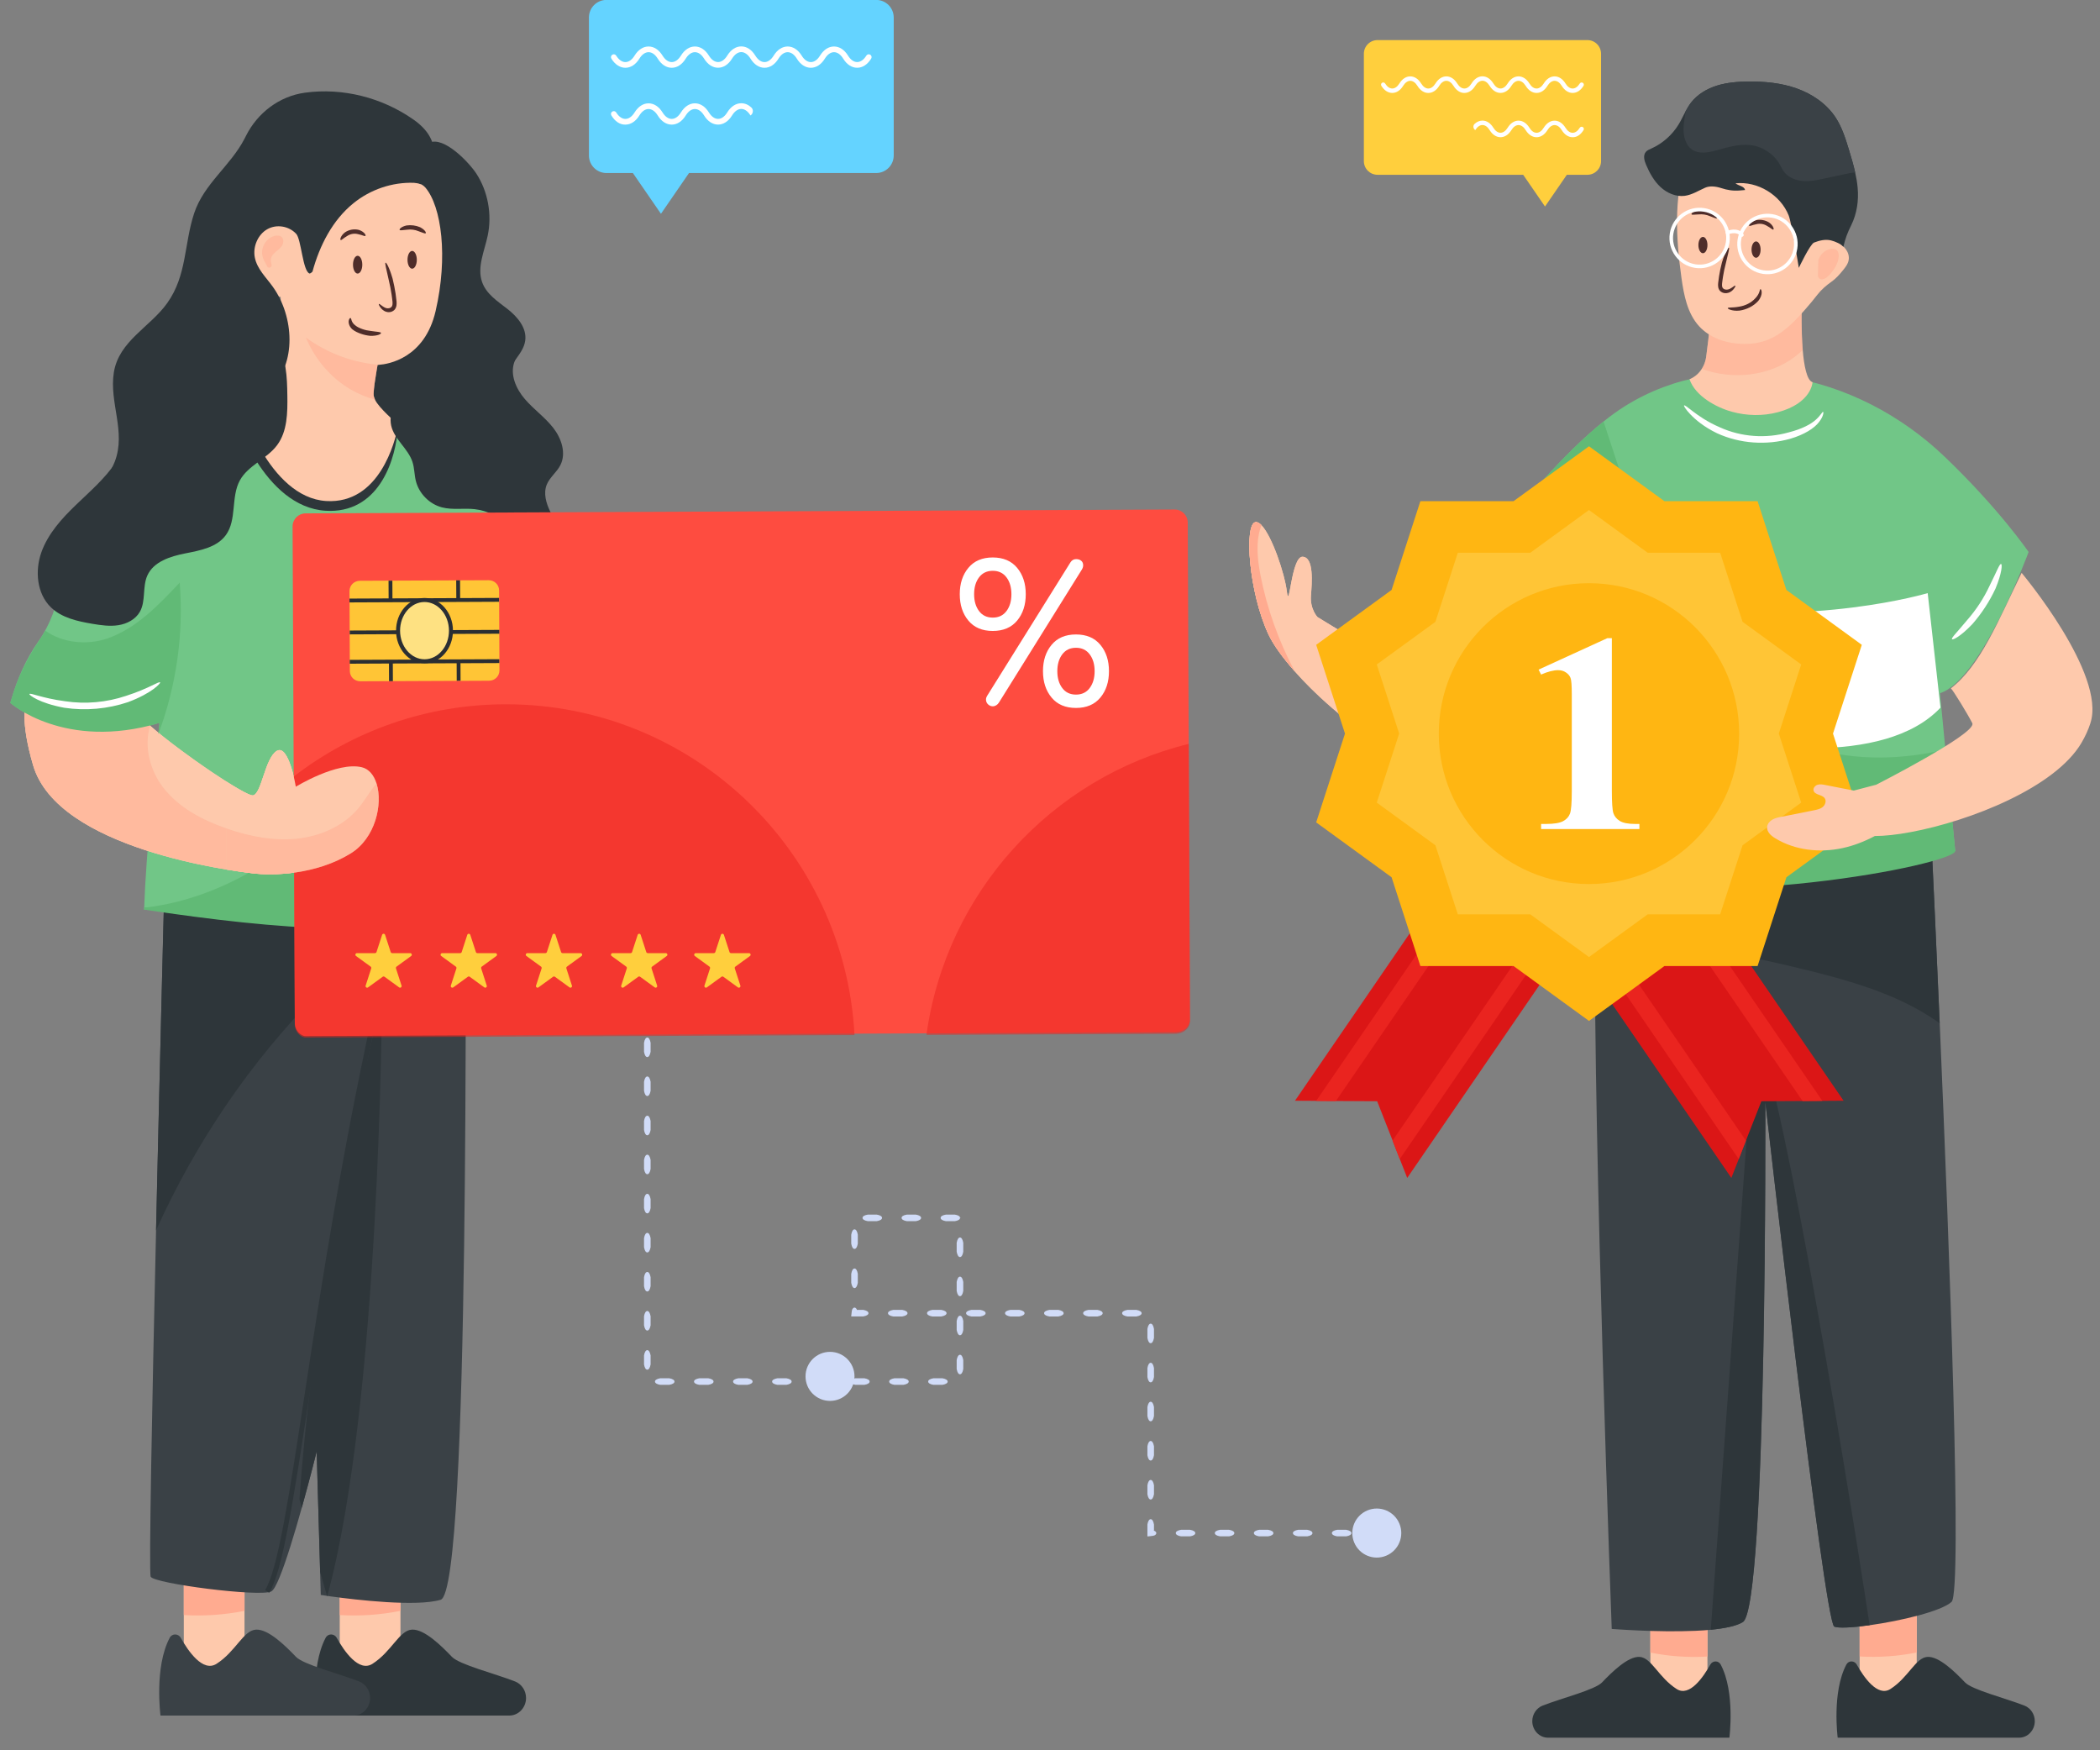 <svg width="96" height="80" viewBox="0 0 96 80" fill="none" xmlns="http://www.w3.org/2000/svg">
<rect x="0" y="0" width="96" height="80" fill="#808080" stroke="none"/>
<g clip-path="url(#clip0_2023_40851)">
<path d="M29.59 46.526C29.526 46.526 29.468 46.446 29.441 46.285V45.874C29.468 45.713 29.526 45.633 29.591 45.633C29.657 45.633 29.713 45.713 29.742 45.874V46.285C29.713 46.446 29.657 46.526 29.59 46.526Z" fill="#D1DCF8"/>
<path d="M29.59 48.315C29.526 48.315 29.468 48.235 29.441 48.074V47.663C29.468 47.502 29.526 47.422 29.591 47.422C29.657 47.422 29.713 47.502 29.742 47.663V48.074C29.713 48.235 29.657 48.315 29.59 48.315Z" fill="#D1DCF8"/>
<path d="M29.59 50.096C29.526 50.096 29.468 50.016 29.441 49.855V49.444C29.468 49.283 29.526 49.203 29.591 49.203C29.657 49.203 29.713 49.283 29.742 49.444V49.855C29.713 50.016 29.657 50.096 29.59 50.096Z" fill="#D1DCF8"/>
<path d="M29.59 51.889C29.526 51.889 29.468 51.809 29.441 51.648V51.237C29.468 51.076 29.526 50.996 29.591 50.996C29.657 50.996 29.713 51.076 29.742 51.237V51.648C29.713 51.809 29.657 51.889 29.59 51.889Z" fill="#D1DCF8"/>
<path d="M29.59 53.67C29.526 53.67 29.468 53.59 29.441 53.429V53.019C29.468 52.857 29.526 52.777 29.591 52.777C29.657 52.777 29.713 52.857 29.742 53.019V53.429C29.713 53.591 29.657 53.67 29.59 53.67Z" fill="#D1DCF8"/>
<path d="M29.59 55.459C29.526 55.459 29.468 55.38 29.441 55.218V54.808C29.468 54.646 29.526 54.566 29.591 54.566C29.657 54.566 29.713 54.646 29.742 54.808V55.218C29.713 55.38 29.657 55.459 29.59 55.459Z" fill="#D1DCF8"/>
<path d="M29.59 57.245C29.526 57.245 29.468 57.165 29.441 57.003V56.593C29.468 56.431 29.526 56.352 29.591 56.352C29.657 56.352 29.713 56.431 29.742 56.593V57.003C29.713 57.165 29.657 57.245 29.59 57.245Z" fill="#D1DCF8"/>
<path d="M29.59 59.03C29.526 59.03 29.468 58.95 29.441 58.788V58.378C29.468 58.217 29.526 58.137 29.591 58.137C29.657 58.137 29.713 58.217 29.742 58.378V58.788C29.713 58.95 29.657 59.03 29.59 59.03Z" fill="#D1DCF8"/>
<path d="M29.59 60.815C29.526 60.815 29.468 60.735 29.441 60.574V60.163C29.468 60.002 29.526 59.922 29.591 59.922C29.657 59.922 29.713 60.002 29.742 60.163V60.574C29.713 60.735 29.657 60.815 29.59 60.815Z" fill="#D1DCF8"/>
<path d="M29.59 62.604C29.526 62.604 29.468 62.524 29.441 62.363V61.952C29.468 61.791 29.526 61.711 29.591 61.711C29.657 61.711 29.713 61.791 29.742 61.952V62.363C29.713 62.524 29.657 62.604 29.59 62.604Z" fill="#D1DCF8"/>
<path d="M30.834 63.148C30.834 63.212 30.754 63.27 30.592 63.297H30.183C30.021 63.27 29.941 63.212 29.941 63.146C29.941 63.081 30.021 63.025 30.183 62.996H30.592C30.754 63.024 30.834 63.081 30.834 63.148V63.148Z" fill="#D1DCF8"/>
<path d="M32.619 63.148C32.619 63.212 32.539 63.27 32.378 63.297H31.968C31.806 63.27 31.727 63.212 31.727 63.146C31.727 63.081 31.806 63.025 31.968 62.996H32.378C32.539 63.024 32.619 63.081 32.619 63.148V63.148Z" fill="#D1DCF8"/>
<path d="M34.404 63.148C34.404 63.212 34.324 63.27 34.163 63.297H33.753C33.592 63.27 33.512 63.212 33.512 63.146C33.512 63.081 33.591 63.025 33.753 62.996H34.163C34.324 63.024 34.404 63.081 34.404 63.148V63.148Z" fill="#D1DCF8"/>
<path d="M36.189 63.148C36.189 63.212 36.109 63.27 35.948 63.297H35.538C35.377 63.27 35.297 63.212 35.297 63.146C35.297 63.081 35.377 63.025 35.538 62.996H35.948C36.109 63.024 36.189 63.081 36.189 63.148V63.148Z" fill="#D1DCF8"/>
<path d="M37.97 63.148C37.97 63.212 37.891 63.27 37.729 63.297H37.319C37.158 63.27 37.078 63.212 37.078 63.146C37.078 63.081 37.158 63.025 37.319 62.996H37.729C37.891 63.024 37.97 63.081 37.97 63.148V63.148Z" fill="#D1DCF8"/>
<path d="M39.755 63.148C39.755 63.212 39.676 63.27 39.514 63.297H39.104C38.943 63.27 38.863 63.212 38.863 63.146C38.863 63.081 38.943 63.025 39.104 62.996H39.514C39.676 63.024 39.755 63.081 39.755 63.148V63.148Z" fill="#D1DCF8"/>
<path d="M41.541 63.148C41.541 63.212 41.461 63.27 41.299 63.297H40.889C40.728 63.27 40.648 63.212 40.648 63.146C40.648 63.081 40.728 63.025 40.889 62.996H41.299C41.461 63.024 41.541 63.081 41.541 63.148V63.148Z" fill="#D1DCF8"/>
<path d="M43.322 63.148C43.322 63.212 43.242 63.27 43.081 63.297H42.671C42.51 63.27 42.43 63.212 42.43 63.146C42.43 63.081 42.509 63.025 42.671 62.996H43.081C43.242 63.024 43.322 63.081 43.322 63.148V63.148Z" fill="#D1DCF8"/>
<path d="M43.886 61.922C43.95 61.922 44.008 62.002 44.035 62.163V62.574C44.008 62.735 43.95 62.815 43.885 62.815C43.819 62.815 43.763 62.735 43.734 62.574V62.163C43.763 62.002 43.819 61.922 43.886 61.922H43.886Z" fill="#D1DCF8"/>
<path d="M43.886 60.137C43.95 60.137 44.008 60.217 44.035 60.378V60.789C44.008 60.95 43.95 61.03 43.885 61.03C43.819 61.03 43.763 60.95 43.734 60.789V60.378C43.763 60.217 43.819 60.137 43.886 60.137H43.886Z" fill="#D1DCF8"/>
<path d="M43.886 58.352C43.95 58.352 44.008 58.432 44.035 58.593V59.004C44.008 59.165 43.95 59.245 43.885 59.245C43.819 59.245 43.763 59.165 43.734 59.004V58.593C43.763 58.431 43.819 58.352 43.886 58.352H43.886Z" fill="#D1DCF8"/>
<path d="M43.886 56.562C43.95 56.562 44.008 56.642 44.035 56.804V57.214C44.008 57.376 43.95 57.456 43.885 57.456C43.819 57.456 43.763 57.376 43.734 57.214V56.804C43.763 56.642 43.819 56.562 43.886 56.562H43.886Z" fill="#D1DCF8"/>
<path d="M43 55.664C43 55.6 43.08 55.542 43.241 55.516H43.651C43.791 55.539 43.869 55.585 43.887 55.64L43.913 55.666C43.905 55.669 43.896 55.671 43.887 55.671C43.879 55.671 43.87 55.669 43.861 55.666L43.887 55.692C43.869 55.746 43.791 55.792 43.651 55.816H43.241C43.08 55.788 43 55.732 43 55.664V55.664Z" fill="#D1DCF8"/>
<path d="M41.215 55.664C41.215 55.6 41.294 55.542 41.456 55.516H41.866C42.027 55.542 42.107 55.6 42.107 55.666C42.107 55.732 42.027 55.788 41.866 55.816H41.456C41.294 55.788 41.215 55.732 41.215 55.664V55.664Z" fill="#D1DCF8"/>
<path d="M39.43 55.664C39.43 55.6 39.509 55.542 39.671 55.516H40.081C40.242 55.542 40.322 55.6 40.322 55.666C40.322 55.732 40.242 55.788 40.081 55.816H39.671C39.509 55.788 39.43 55.732 39.43 55.664V55.664Z" fill="#D1DCF8"/>
<path d="M39.062 57.084C38.998 57.084 38.94 57.005 38.914 56.843V56.433C38.941 56.271 38.998 56.191 39.064 56.191C39.13 56.191 39.186 56.271 39.214 56.433V56.843C39.186 57.005 39.13 57.084 39.063 57.084H39.062Z" fill="#D1DCF8"/>
<path d="M39.062 58.874C38.998 58.874 38.94 58.794 38.914 58.632V58.222C38.941 58.06 38.998 57.98 39.064 57.98C39.13 57.98 39.186 58.06 39.214 58.222V58.632C39.186 58.794 39.13 58.874 39.063 58.874H39.062Z" fill="#D1DCF8"/>
<path d="M39.702 60.022C39.702 60.086 39.622 60.144 39.461 60.17H38.914V60.144C38.927 59.971 38.948 59.845 38.974 59.826C39 59.786 39.031 59.766 39.064 59.766C39.097 59.766 39.127 59.786 39.153 59.826C39.179 59.886 39.2 59.882 39.214 59.87H39.461C39.622 59.898 39.702 59.954 39.702 60.022V60.022Z" fill="#D1DCF8"/>
<path d="M41.486 60.023C41.486 60.087 41.406 60.145 41.245 60.172H40.835C40.674 60.145 40.594 60.087 40.594 60.021C40.594 59.956 40.673 59.9 40.835 59.871H41.245C41.406 59.899 41.486 59.956 41.486 60.023V60.023Z" fill="#D1DCF8"/>
<path d="M43.271 60.023C43.271 60.087 43.191 60.145 43.03 60.172H42.62C42.459 60.145 42.379 60.087 42.379 60.021C42.379 59.956 42.459 59.9 42.62 59.871H43.03C43.191 59.899 43.271 59.956 43.271 60.023V60.023Z" fill="#D1DCF8"/>
<path d="M45.056 60.023C45.056 60.087 44.976 60.145 44.815 60.172H44.405C44.244 60.145 44.164 60.087 44.164 60.021C44.164 59.956 44.244 59.9 44.405 59.871H44.815C44.976 59.899 45.056 59.956 45.056 60.023V60.023Z" fill="#D1DCF8"/>
<path d="M46.837 60.023C46.837 60.087 46.758 60.145 46.596 60.172H46.186C46.025 60.145 45.945 60.087 45.945 60.021C45.945 59.956 46.025 59.9 46.186 59.871H46.596C46.758 59.899 46.837 59.956 46.837 60.023V60.023Z" fill="#D1DCF8"/>
<path d="M48.623 60.023C48.623 60.087 48.543 60.145 48.382 60.172H47.971C47.81 60.145 47.73 60.087 47.73 60.021C47.73 59.956 47.81 59.9 47.971 59.871H48.382C48.543 59.899 48.623 59.956 48.623 60.023V60.023Z" fill="#D1DCF8"/>
<path d="M50.408 60.023C50.408 60.087 50.328 60.145 50.167 60.172H49.757C49.596 60.145 49.516 60.087 49.516 60.021C49.516 59.956 49.595 59.9 49.757 59.871H50.167C50.328 59.899 50.408 59.956 50.408 60.023V60.023Z" fill="#D1DCF8"/>
<path d="M52.189 60.023C52.189 60.087 52.109 60.145 51.948 60.172H51.538C51.377 60.145 51.297 60.087 51.297 60.021C51.297 59.956 51.377 59.9 51.538 59.871H51.948C52.109 59.899 52.189 59.956 52.189 60.023V60.023Z" fill="#D1DCF8"/>
<path d="M52.601 61.393C52.538 61.393 52.48 61.313 52.453 61.152V60.741C52.48 60.58 52.538 60.5 52.603 60.5C52.669 60.5 52.725 60.58 52.753 60.741V61.152C52.725 61.313 52.669 61.393 52.602 61.393H52.601Z" fill="#D1DCF8"/>
<path d="M52.601 63.182C52.538 63.182 52.48 63.102 52.453 62.941V62.53C52.48 62.369 52.538 62.289 52.603 62.289C52.669 62.289 52.725 62.369 52.753 62.53V62.941C52.725 63.102 52.669 63.182 52.602 63.182H52.601Z" fill="#D1DCF8"/>
<path d="M52.601 64.963C52.538 64.963 52.48 64.883 52.453 64.722V64.311C52.48 64.15 52.538 64.07 52.603 64.07C52.669 64.07 52.725 64.15 52.753 64.311V64.722C52.725 64.884 52.669 64.963 52.602 64.963H52.601Z" fill="#D1DCF8"/>
<path d="M52.601 66.756C52.538 66.756 52.48 66.676 52.453 66.515V66.105C52.48 65.943 52.538 65.863 52.603 65.863C52.669 65.863 52.725 65.943 52.753 66.105V66.515C52.725 66.677 52.669 66.756 52.602 66.756H52.601Z" fill="#D1DCF8"/>
<path d="M52.601 68.538C52.538 68.538 52.48 68.458 52.453 68.296V67.886C52.48 67.724 52.538 67.644 52.603 67.644C52.669 67.644 52.725 67.724 52.753 67.886V68.296C52.725 68.458 52.669 68.538 52.602 68.538H52.601Z" fill="#D1DCF8"/>
<path d="M52.859 70.075C52.859 70.107 52.84 70.138 52.8 70.164C52.78 70.19 52.658 70.211 52.484 70.224H52.453V69.679C52.48 69.517 52.538 69.438 52.603 69.438C52.669 69.438 52.725 69.517 52.753 69.679V69.924C52.74 69.938 52.74 69.959 52.8 69.985C52.84 70.011 52.86 70.042 52.86 70.076L52.859 70.075Z" fill="#D1DCF8"/>
<path d="M54.642 70.074C54.642 70.138 54.562 70.196 54.401 70.222H53.991C53.83 70.196 53.75 70.138 53.75 70.072C53.75 70.006 53.83 69.95 53.991 69.922H54.401C54.562 69.95 54.642 70.006 54.642 70.074V70.074Z" fill="#D1DCF8"/>
<path d="M56.427 70.074C56.427 70.138 56.347 70.196 56.186 70.222H55.776C55.615 70.196 55.535 70.138 55.535 70.072C55.535 70.006 55.615 69.95 55.776 69.922H56.186C56.347 69.95 56.427 70.006 56.427 70.074V70.074Z" fill="#D1DCF8"/>
<path d="M58.212 70.074C58.212 70.138 58.133 70.196 57.971 70.222H57.561C57.4 70.196 57.32 70.138 57.32 70.072C57.32 70.006 57.4 69.95 57.561 69.922H57.971C58.133 69.95 58.212 70.006 58.212 70.074V70.074Z" fill="#D1DCF8"/>
<path d="M59.998 70.074C59.998 70.138 59.918 70.196 59.757 70.222H59.346C59.185 70.196 59.105 70.138 59.105 70.072C59.105 70.006 59.185 69.95 59.346 69.922H59.757C59.918 69.95 59.998 70.006 59.998 70.074V70.074Z" fill="#D1DCF8"/>
<path d="M61.779 70.074C61.779 70.138 61.699 70.196 61.538 70.222H61.128C60.967 70.196 60.887 70.138 60.887 70.072C60.887 70.006 60.966 69.95 61.128 69.922H61.538C61.699 69.95 61.779 70.006 61.779 70.074V70.074Z" fill="#D1DCF8"/>
<path d="M62.94 70.074C62.94 70.138 62.916 70.196 62.867 70.222H62.744C62.696 70.196 62.672 70.138 62.672 70.072C62.672 70.006 62.696 69.95 62.744 69.922H62.867C62.916 69.95 62.94 70.006 62.94 70.074V70.074Z" fill="#D1DCF8"/>
<path d="M18.307 72.219H15.531V76.746H18.307V72.219Z" fill="#FEC9AC"/>
<path d="M15.531 72.219V73.82C16.459 73.875 17.393 73.81 18.307 73.626V72.219H15.531Z" fill="#FFAB90"/>
<path d="M14.466 78.413H23.28C23.49 78.413 23.682 78.325 23.821 78.178C23.961 78.032 24.048 77.831 24.048 77.611C24.048 77.275 23.849 76.975 23.55 76.856C22.622 76.492 21 76.087 20.657 75.727C20.198 75.248 19.396 74.445 18.823 74.486C18.249 74.527 17.906 75.487 17.027 76.048C16.403 76.446 15.729 75.463 15.393 74.86C15.279 74.656 14.993 74.653 14.886 74.86C14.173 76.209 14.466 78.413 14.466 78.413H14.466Z" fill="#2E363A"/>
<path d="M11.178 72.219H8.402V76.746H11.178V72.219Z" fill="#FEC9AC"/>
<path d="M8.402 72.219V73.82C9.33 73.875 10.264 73.81 11.178 73.626V72.219H8.402Z" fill="#FFAB90"/>
<path d="M7.337 78.413H16.151C16.361 78.413 16.553 78.325 16.692 78.178C16.832 78.032 16.919 77.831 16.919 77.611C16.919 77.275 16.72 76.975 16.421 76.856C15.493 76.492 13.871 76.087 13.528 75.727C13.069 75.248 12.267 74.445 11.694 74.486C11.12 74.527 10.777 75.487 9.898 76.048C9.274 76.446 8.6 75.463 8.264 74.86C8.15 74.656 7.864 74.653 7.757 74.86C7.044 76.209 7.337 78.413 7.337 78.413H7.337Z" fill="#3A4146"/>
<path d="M21.319 40.641C21.319 40.643 21.317 40.645 21.319 40.647C21.228 41.222 21.53 72.703 20.143 73.121C19.036 73.451 16.264 73.123 15.144 72.97C15.078 72.962 15.017 72.952 14.962 72.944C14.956 72.944 14.953 72.944 14.947 72.942C14.768 72.918 14.664 72.9 14.664 72.9L14.634 71.849L14.476 66.343C14.476 66.343 14.176 67.549 13.795 68.915C13.632 69.5 13.453 70.117 13.275 70.678C12.935 71.761 12.601 72.645 12.4 72.741C11.852 72.999 7.064 72.384 6.889 72.068C6.8 71.907 6.956 64.043 7.134 56.24C7.31 48.477 7.508 40.776 7.508 40.776L21.319 40.641L21.319 40.641Z" fill="#3A4146"/>
<path d="M17.46 45.574C17.46 45.574 17.392 64.05 14.963 72.943C14.959 72.951 14.957 72.961 14.955 72.969L14.948 72.941L14.635 71.848L14.477 66.342C14.477 66.342 14.177 67.549 13.796 68.914L13.688 68.534C14.21 61.263 15.542 53.572 17.46 45.574L17.46 45.574Z" fill="#2E363A"/>
<path d="M12.306 72.8L12.117 72.681C12.699 71.761 13.209 68.425 13.915 63.808C14.665 58.903 15.693 52.185 17.332 44.98L17.55 45.03C15.912 52.227 14.885 58.94 14.136 63.842C13.399 68.659 12.913 71.841 12.306 72.8H12.306Z" fill="#2E363A"/>
<path d="M7.133 56.239C8.95 52.206 11.464 48.516 14.525 45.418C16.492 43.431 18.789 41.645 21.318 40.646C21.316 40.644 21.318 40.642 21.318 40.641L7.508 40.776C7.508 40.776 7.31 48.476 7.133 56.239H7.133Z" fill="#2E363A"/>
<path d="M33.79 35.048C33.79 35.048 33.1 34.716 31.431 35.098C30.684 35.269 29.015 35.389 27.282 35.293C25.145 35.17 22.912 34.716 22.201 33.615C20.916 31.619 20.855 29.916 20.855 29.916L25.679 29.102C25.679 29.102 26.438 30.841 26.88 31.043C27.012 31.103 27.612 31.257 28.399 31.448C28.401 31.448 28.403 31.45 28.403 31.45C30.268 31.896 33.176 32.534 33.382 32.542C33.676 32.554 35.669 31.267 35.915 31.836C36.159 32.406 35.411 32.778 35.411 32.778C35.411 32.778 38.148 32.686 38.255 33.213C38.364 33.735 37.55 35.619 33.79 35.048H33.79Z" fill="#FEC9AC"/>
<g opacity="0.5">
<path d="M26.24 31.944C25.789 32.58 26.124 33.463 26.522 34.136C26.758 34.532 27.012 34.918 27.282 35.293C25.145 35.17 22.912 34.716 22.201 33.615C20.916 31.619 20.855 29.916 20.855 29.916L25.679 29.102C25.679 29.102 26.438 30.841 26.88 31.043C27.012 31.103 27.612 31.257 28.399 31.448C27.622 31.337 26.69 31.307 26.241 31.944H26.24Z" fill="#FFAB90"/>
</g>
<path d="M21.059 31.065L21.085 31.179L21.433 32.648L21.44 32.671L21.652 33.56L22.542 41.577H6.588C6.59 41.544 6.59 41.506 6.592 41.468C6.612 40.873 6.652 40.181 6.704 39.449C6.862 37.209 7.123 34.629 7.237 33.553C7.272 33.227 7.29 33.039 7.29 33.039C6.113 33.39 5.067 33.481 4.175 33.428C1.784 33.294 0.473 32.126 0.473 32.126C0.488 32.072 0.504 32.016 0.52 31.965C0.792 31.022 1.191 30.118 1.755 29.316C2.292 28.559 2.62 27.644 2.767 26.712C3.461 26.062 3.628 25.221 3.61 24.204C3.606 23.896 3.677 23.619 3.795 23.36C3.909 23.157 4.025 22.961 4.143 22.768C4.46 22.317 4.848 21.891 5.105 21.406C6.016 20.285 7.063 19.454 8.285 19.028C8.813 18.766 9.607 18.514 10.559 18.295C12.553 17.835 15.232 17.518 17.573 17.536C19.79 17.549 21.701 17.864 22.439 18.639C23.659 19.925 24.667 23.474 25.258 26.194C25.287 26.333 25.316 26.469 25.343 26.603C25.39 26.815 25.43 27.023 25.468 27.22C25.664 28.227 25.787 29.029 25.818 29.401C25.936 30.811 21.059 31.065 21.059 31.065L21.059 31.065Z" fill="#71C687"/>
<path d="M25.469 27.218C25.666 28.225 25.787 29.026 25.818 29.4C25.936 30.809 21.06 31.064 21.06 31.064L21.087 31.178L21.436 32.647L21.442 32.669L21.654 33.557L22.543 41.576C18.419 42.974 12.7 42.491 6.59 41.576C6.592 41.541 6.592 41.504 6.594 41.467L6.716 41.473C10.441 41.019 13.685 38.688 16.3 35.997C17.452 34.812 18.55 33.487 18.992 31.893C19.593 29.722 18.894 27.411 19.052 25.164C19.266 26.035 19.568 26.951 20.27 27.506C21.381 28.383 22.983 28.029 24.339 27.631C24.725 27.518 25.117 27.403 25.47 27.218L25.469 27.218Z" fill="#61BA76"/>
<path d="M18.042 9.28C17.18 10.934 16.648 12.781 16.49 14.664C16.388 15.883 16.452 17.158 16.969 18.252C17.703 19.802 19.233 20.752 20.78 21.305C21.344 21.506 21.932 21.669 22.526 21.648C23.121 21.627 23.73 21.404 24.13 20.936C24.53 20.468 24.673 19.733 24.384 19.18C24.209 18.847 23.908 18.614 23.645 18.355C23.381 18.095 23.136 17.764 23.138 17.382C23.14 16.693 23.914 16.253 24.01 15.572C24.092 14.986 23.647 14.472 23.198 14.122C22.749 13.771 22.228 13.441 22.036 12.885C21.801 12.203 22.15 11.47 22.297 10.761C22.498 9.797 22.305 8.747 21.776 7.935C21.45 7.435 20.292 6.206 19.621 6.525C19.312 6.671 19.096 7.408 18.933 7.699C18.637 8.227 18.322 8.743 18.042 9.28L18.042 9.28Z" fill="#2E363A"/>
<path d="M18.208 19.402V19.407C18.208 19.44 18.201 19.474 18.19 19.509C18.188 19.514 18.188 19.518 18.188 19.523C18.114 20.916 17.392 23.351 15.09 23.351C15.021 23.351 14.952 23.349 14.883 23.344C12.093 23.172 10.67 19.119 10.559 18.292C10.701 18.259 10.849 18.228 11 18.196C11.02 18.192 11.04 18.188 11.063 18.183H11.067C11.13 18.169 11.194 18.156 11.259 18.143C13.016 17.792 15.162 17.553 17.122 17.535C17.091 17.774 17.068 17.993 17.082 18.087C17.088 18.129 17.111 18.189 17.142 18.266C17.305 18.636 18.125 19.34 18.208 19.402Z" fill="#2E363A"/>
<path d="M19.915 14.212C19.413 16.394 17.723 16.646 17.339 16.673C17.29 16.68 17.261 16.68 17.261 16.68C17.261 16.68 17.179 17.135 17.123 17.535C17.092 17.774 17.069 17.993 17.083 18.087C17.09 18.129 17.112 18.189 17.143 18.265C17.306 18.636 18.127 19.34 18.209 19.402V19.407C18.207 19.418 18.2 19.454 18.191 19.509C18.189 19.514 18.189 19.518 18.189 19.523C18.064 20.15 17.357 23.049 14.911 22.9C12.295 22.739 10.952 18.529 11.001 18.196C11.001 18.181 11.008 18.174 11.017 18.176C11.03 18.181 11.046 18.183 11.064 18.183H11.068C11.117 18.183 11.182 18.169 11.26 18.143C11.57 18.042 12.072 17.765 12.489 17.553C13.056 17.274 12.828 13.573 12.828 13.573C11.135 13.191 11.552 11.758 11.595 11.302C11.635 10.84 12.036 10.521 12.957 9.355C13.876 8.189 18.704 7.704 19.445 8.571C20.187 9.44 20.486 11.742 19.915 14.212H19.915Z" fill="#FEC9AC"/>
<path d="M17.417 15.22C17.427 15.261 17.273 15.359 16.926 15.35C16.782 15.336 16.639 15.305 16.502 15.257C16.365 15.208 16.23 15.153 16.104 15.05C15.959 14.92 15.924 14.751 15.942 14.658C15.959 14.559 16.007 14.527 16.027 14.537C16.077 14.55 16.033 14.719 16.248 14.877C16.334 14.949 16.455 15.002 16.575 15.044C16.695 15.086 16.821 15.113 16.948 15.126C17.247 15.173 17.408 15.166 17.418 15.22H17.417Z" fill="#4F2D2A"/>
<path d="M15.571 10.968C15.555 10.958 15.552 10.919 15.578 10.856C15.604 10.793 15.661 10.704 15.769 10.621C15.958 10.492 16.202 10.451 16.419 10.512C16.546 10.556 16.626 10.622 16.669 10.673C16.712 10.726 16.72 10.764 16.707 10.779C16.678 10.816 16.579 10.744 16.374 10.704C16.202 10.656 16.017 10.687 15.868 10.788C15.683 10.893 15.611 10.995 15.571 10.968H15.571Z" fill="#4F2D2A"/>
<path d="M18.268 10.504C18.25 10.473 18.337 10.362 18.583 10.305C18.792 10.275 19.006 10.302 19.202 10.384C19.428 10.502 19.488 10.632 19.463 10.659C19.434 10.695 19.335 10.634 19.134 10.568C18.969 10.498 18.784 10.475 18.608 10.5C18.398 10.514 18.288 10.548 18.268 10.504Z" fill="#4F2D2A"/>
<path d="M17.32 13.893C17.336 13.878 17.388 13.922 17.486 13.995C17.535 14.029 17.598 14.07 17.673 14.087C17.744 14.103 17.845 14.089 17.897 14.027C17.991 13.937 17.924 13.665 17.9 13.453C17.867 13.231 17.823 13.011 17.77 12.793C17.656 12.277 17.583 12.022 17.625 12.005C17.659 11.99 17.799 12.22 17.949 12.743C18.004 12.967 18.049 13.193 18.084 13.422C18.101 13.537 18.115 13.649 18.127 13.767C18.132 13.828 18.135 13.893 18.124 13.964C18.113 14.034 18.082 14.111 18.028 14.167C17.89 14.294 17.736 14.28 17.631 14.244C17.523 14.201 17.458 14.135 17.413 14.082C17.326 13.973 17.306 13.906 17.321 13.893H17.32Z" fill="#4F2D2A"/>
<path d="M18.842 12.281C18.959 12.281 19.054 12.099 19.054 11.875C19.054 11.651 18.959 11.469 18.842 11.469C18.724 11.469 18.629 11.651 18.629 11.875C18.629 12.099 18.724 12.281 18.842 12.281Z" fill="#4F2D2A"/>
<path d="M16.349 12.504C16.467 12.504 16.562 12.322 16.562 12.098C16.562 11.873 16.467 11.691 16.349 11.691C16.232 11.691 16.137 11.873 16.137 12.098C16.137 12.322 16.232 12.504 16.349 12.504Z" fill="#4F2D2A"/>
<path d="M18.906 5.469C17.468 4.456 15.663 4.004 13.953 4.235C13.946 4.236 13.939 4.237 13.932 4.238C12.768 4.399 11.773 5.157 11.245 6.208C11.223 6.252 11.201 6.296 11.178 6.34C10.542 7.574 9.319 8.402 8.875 9.75C8.408 11.167 8.552 12.572 7.649 13.847C6.871 14.946 5.438 15.579 5.205 17.019C4.982 18.402 5.774 19.726 5.246 21.104C4.822 22.212 3.589 22.968 3.611 24.204C3.629 25.221 3.46 26.064 2.766 26.715C2.706 27.098 2.617 27.479 2.492 27.847C3.158 27.974 3.852 27.875 4.4 27.467C5.569 26.592 5.628 24.823 6.044 23.37C6.542 21.623 7.727 20.111 9.251 19.272C10.187 18.757 11.578 18.491 12.367 17.75C13.566 16.622 13.444 14.473 12.478 13.116C12.171 12.682 11.751 12.298 11.648 11.766C11.551 11.268 11.794 10.719 12.214 10.479C12.636 10.237 13.2 10.325 13.538 10.685C13.774 10.934 13.836 12.389 14.15 12.502C14.192 12.497 14.237 12.466 14.285 12.416C14.613 11.21 15.207 10.059 16.152 9.293C16.933 8.658 17.932 8.321 18.922 8.356C18.994 8.359 19.131 8.379 19.249 8.425C19.979 7.483 20.206 6.383 18.906 5.468V5.469Z" fill="#2E363A"/>
<g opacity="0.5">
<path d="M12 11.369C12.065 11.081 12.295 10.842 12.568 10.778C12.685 10.752 12.822 10.762 12.9 10.858C12.99 10.972 12.953 11.151 12.866 11.267C12.779 11.383 12.655 11.459 12.55 11.558C12.446 11.656 12.357 11.798 12.383 11.944C12.4 12.041 12.472 12.192 12.334 12.23C12.232 12.257 12.21 12.158 12.166 12.084C12.033 11.86 11.938 11.642 12 11.369V11.369Z" fill="#FFAB90"/>
</g>
<g opacity="0.5">
<path d="M13.985 15.43C14.399 16.428 15.127 17.272 16.026 17.799C16.38 18.004 16.756 18.163 17.146 18.267C17.114 18.189 17.092 18.129 17.086 18.089C17.051 17.837 17.263 16.68 17.263 16.68C17.263 16.68 17.291 16.68 17.342 16.674C16.146 16.583 14.975 16.149 13.984 15.43L13.985 15.43Z" fill="#FFAB90"/>
</g>
<path d="M23.884 15.227C23.998 15.437 23.945 15.699 23.843 15.915C23.741 16.13 23.594 16.324 23.513 16.548C23.306 17.128 23.593 17.775 23.994 18.241C24.394 18.707 24.908 19.068 25.288 19.552C25.668 20.036 25.896 20.72 25.614 21.266C25.448 21.589 25.128 21.817 24.993 22.154C24.834 22.551 24.968 23.004 25.155 23.389C25.343 23.773 25.586 24.142 25.657 24.565C25.727 24.987 25.555 25.493 25.149 25.628C25.018 25.671 24.868 25.67 24.747 25.603C24.641 25.544 24.567 25.443 24.496 25.345C23.791 24.377 22.883 23.404 21.694 23.272C21.2 23.218 20.691 23.315 20.21 23.192C19.63 23.044 19.15 22.556 19.008 21.973C18.94 21.692 18.946 21.394 18.857 21.118C18.659 20.501 18.024 20.086 17.883 19.454C17.739 18.803 18.178 18.156 18.703 17.747C19.23 17.337 19.859 17.069 20.352 16.619C20.866 16.149 21.204 15.49 21.287 14.798C21.729 14.718 22.202 14.836 22.556 15.114" fill="#2E363A"/>
<path d="M2.021 31.086C2.13 31.086 5.614 31.486 6.085 32.358C6.557 33.231 11.166 36.429 11.566 36.356C11.965 36.283 12.11 34.648 12.655 34.321C13.199 33.994 13.526 35.956 13.526 35.956C13.526 35.956 15.417 34.796 16.542 35.068C17.667 35.34 17.627 38.028 16.03 39.009C14.433 39.99 12.473 40.027 11.566 39.918C10.658 39.809 2.638 38.827 1.513 34.975C0.388 31.122 2.021 31.086 2.021 31.086V31.086Z" fill="#FEC9AC"/>
<path d="M16.03 39.009C14.433 39.989 12.474 40.027 11.567 39.917C10.659 39.809 2.639 38.827 1.513 34.974C0.388 31.122 2.021 31.086 2.021 31.086C2.131 31.086 5.615 31.485 6.086 32.357C6.185 32.542 6.471 32.831 6.862 33.17C8.321 34.438 11.252 36.412 11.567 36.355C11.965 36.283 12.111 34.648 12.656 34.321C13.2 33.992 13.526 35.956 13.526 35.956C13.526 35.956 15.418 34.795 16.543 35.067C16.869 35.145 17.097 35.427 17.217 35.81C17.513 36.752 17.165 38.312 16.03 39.009L16.03 39.009Z" fill="#FEC9AC"/>
<g opacity="0.5">
<path d="M16.03 39.009C14.433 39.989 12.474 40.027 11.567 39.917C10.659 39.809 2.639 38.827 1.513 34.974C0.388 31.122 2.021 31.086 2.021 31.086C2.131 31.086 5.615 31.485 6.086 32.357C6.185 32.542 6.471 32.831 6.862 33.17C6.578 34.092 6.841 35.177 7.436 35.963C8.158 36.919 9.277 37.499 10.412 37.884C11.431 38.229 12.513 38.442 13.583 38.331C14.654 38.218 15.714 37.752 16.4 36.922C16.693 36.568 16.911 36.156 17.217 35.81C17.513 36.752 17.165 38.312 16.03 39.009L16.03 39.009Z" fill="#FFAB90"/>
</g>
<path d="M8.215 26.629C7.237 27.67 6.205 28.747 4.884 29.19C3.957 29.501 2.849 29.384 2.069 28.825C1.995 28.96 1.915 29.091 1.83 29.218C1.274 30.044 0.82 30.932 0.543 31.888C0.519 31.968 0.496 32.05 0.473 32.131C0.473 32.131 2.947 34.331 7.292 33.042C7.292 33.042 7.271 33.23 7.237 33.556C8.057 31.367 8.406 28.977 8.215 26.629H8.215Z" fill="#61BA76"/>
<path d="M21.594 29.795C21.602 29.72 21.967 29.75 22.668 29.635C23.263 29.554 23.842 29.345 24.352 29.028C24.965 28.67 25.227 28.414 25.282 28.468C25.323 28.502 25.138 28.85 24.509 29.283C23.963 29.623 23.346 29.846 22.709 29.932C21.947 29.999 21.583 29.849 21.594 29.795H21.594Z" fill="white"/>
<path d="M7.32 31.193C7.351 31.224 6.952 31.68 5.856 32.091C4.923 32.405 3.916 32.495 2.942 32.35C1.793 32.139 1.319 31.762 1.345 31.724C1.378 31.646 1.887 31.908 2.986 32.053C3.913 32.191 4.873 32.105 5.761 31.806C6.818 31.468 7.273 31.12 7.32 31.193Z" fill="white"/>
<path d="M5.91 17.053C6.314 18.411 6.084 19.945 5.299 21.124C4.801 21.872 4.109 22.464 3.462 23.087C2.816 23.71 2.192 24.399 1.891 25.245C1.591 26.092 1.682 27.133 2.327 27.759C2.824 28.241 3.545 28.398 4.228 28.513C4.62 28.579 5.02 28.637 5.413 28.575C5.805 28.513 6.194 28.312 6.392 27.966C6.673 27.474 6.504 26.83 6.733 26.311C7.015 25.671 7.784 25.429 8.469 25.294C9.155 25.16 9.921 25.018 10.329 24.451C10.835 23.747 10.549 22.717 10.965 21.957C11.343 21.268 12.197 20.978 12.667 20.348C13.138 19.717 13.147 18.865 13.136 18.078C13.124 17.235 13.096 16.336 12.616 15.644C12.306 15.197 11.838 14.885 11.501 14.458C11.019 13.847 10.841 13.039 10.857 12.261C10.873 11.482 11.066 10.719 11.258 9.965" fill="#2E363A"/>
<path d="M21.097 33.264C21.19 33.318 21.267 33.38 21.329 33.45C21.39 33.52 21.426 33.59 21.438 33.661L21.124 33.694C21.119 33.646 21.091 33.594 21.044 33.538C20.994 33.481 20.934 33.432 20.862 33.391C20.791 33.351 20.717 33.325 20.644 33.316C20.569 33.307 20.502 33.319 20.443 33.353C20.384 33.388 20.364 33.427 20.379 33.472C20.392 33.516 20.457 33.591 20.57 33.697C20.685 33.804 20.747 33.898 20.758 33.978C20.769 34.06 20.713 34.138 20.587 34.212C20.462 34.285 20.311 34.318 20.137 34.31C19.963 34.3 19.798 34.252 19.642 34.163C19.415 34.032 19.29 33.871 19.27 33.679L19.607 33.659C19.628 33.817 19.718 33.942 19.876 34.033C19.955 34.078 20.034 34.104 20.114 34.111C20.196 34.118 20.262 34.105 20.318 34.072C20.373 34.04 20.395 34.002 20.383 33.959C20.37 33.916 20.323 33.856 20.24 33.78C20.159 33.704 20.101 33.643 20.067 33.599C20.033 33.554 20.011 33.51 20.003 33.465C19.981 33.378 20.037 33.296 20.17 33.218C20.303 33.139 20.454 33.106 20.625 33.12C20.794 33.134 20.952 33.182 21.097 33.264H21.097Z" fill="white"/>
<path d="M23.136 34.476L22.329 34.95C22.121 35.072 21.905 35.133 21.677 35.133C21.45 35.132 21.245 35.081 21.065 34.977C20.884 34.874 20.793 34.756 20.789 34.624C20.787 34.493 20.888 34.366 21.095 34.244L21.902 33.77L22.148 33.91L21.351 34.379C21.219 34.456 21.149 34.536 21.139 34.62C21.128 34.703 21.179 34.778 21.293 34.843C21.408 34.908 21.536 34.937 21.681 34.93C21.823 34.923 21.961 34.881 22.093 34.803L22.89 34.335L23.135 34.475L23.136 34.476Z" fill="white"/>
<path d="M54.398 46.582C54.4 46.91 54.135 47.178 53.697 47.18L42.351 47.232L39.063 47.245L13.966 47.357C13.745 47.357 13.478 47.091 13.478 46.763L13.426 35.429L13.375 24.064C13.375 23.733 13.64 23.468 13.968 23.465L53.7 23.289C54.027 23.287 54.295 23.553 54.297 23.881L54.342 33.931L54.398 46.582V46.582Z" fill="#FE4C40"/>
<path d="M44.269 28.366C44.006 28.05 43.875 27.648 43.875 27.16C43.875 26.672 44.006 26.27 44.269 25.954C44.531 25.638 44.903 25.48 45.383 25.48C45.864 25.48 46.236 25.639 46.498 25.954C46.761 26.27 46.892 26.672 46.892 27.16C46.892 27.648 46.761 28.05 46.498 28.366C46.236 28.681 45.864 28.839 45.383 28.839C44.903 28.839 44.531 28.681 44.269 28.366ZM46.011 27.929C46.161 27.729 46.236 27.473 46.236 27.16C46.236 26.847 46.161 26.59 46.011 26.39C45.861 26.19 45.652 26.09 45.384 26.09C45.115 26.09 44.906 26.19 44.756 26.39C44.606 26.59 44.531 26.847 44.531 27.16C44.531 27.472 44.606 27.729 44.756 27.929C44.906 28.129 45.115 28.229 45.384 28.229C45.653 28.229 45.862 28.129 46.011 27.929ZM45.168 32.194C45.105 32.134 45.074 32.061 45.074 31.973C45.074 31.917 45.09 31.864 45.121 31.813L48.934 25.705C48.997 25.605 49.085 25.555 49.197 25.555C49.291 25.555 49.367 25.58 49.427 25.63C49.486 25.68 49.516 25.749 49.516 25.837C49.516 25.905 49.494 25.974 49.45 26.043L45.665 32.114C45.633 32.164 45.593 32.204 45.543 32.236C45.493 32.267 45.44 32.283 45.384 32.283C45.303 32.283 45.23 32.253 45.168 32.194H45.168ZM48.073 31.884C47.81 31.568 47.679 31.166 47.679 30.678C47.679 30.19 47.81 29.788 48.073 29.473C48.335 29.157 48.706 28.999 49.188 28.999C49.669 28.999 50.04 29.157 50.303 29.473C50.565 29.788 50.696 30.19 50.696 30.678C50.696 31.166 50.565 31.568 50.303 31.884C50.04 32.2 49.668 32.358 49.188 32.358C48.707 32.358 48.335 32.2 48.073 31.884ZM49.815 31.447C49.965 31.247 50.04 30.991 50.04 30.678C50.04 30.365 49.965 30.109 49.815 29.909C49.665 29.708 49.456 29.608 49.188 29.608C48.919 29.608 48.71 29.709 48.56 29.909C48.41 30.109 48.335 30.365 48.335 30.678C48.335 30.991 48.41 31.247 48.56 31.447C48.71 31.648 48.919 31.748 49.188 31.748C49.456 31.748 49.666 31.648 49.815 31.447Z" fill="white"/>
<g opacity="0.52">
<path d="M39.063 47.31L13.965 47.422C13.745 47.422 13.477 47.156 13.477 46.828L13.426 35.494C16.115 33.422 19.483 32.191 23.136 32.191C31.659 32.191 38.619 38.887 39.063 47.311V47.31Z" fill="#EA241F"/>
</g>
<path d="M22.816 26.988L22.832 30.641C22.833 30.901 22.624 31.113 22.357 31.114L16.472 31.14C16.205 31.141 15.994 30.931 15.993 30.672L15.977 27.018C15.976 26.759 16.185 26.547 16.452 26.546L22.337 26.52C22.604 26.518 22.815 26.728 22.816 26.988Z" fill="#FFC536"/>
<path d="M22.813 27.329L15.977 27.359L15.977 27.535L22.814 27.505L22.813 27.329Z" fill="#2A2E33"/>
<path d="M22.825 28.79L15.988 28.82L15.989 28.996L22.826 28.966L22.825 28.79Z" fill="#2A2E33"/>
<path d="M22.825 30.13L15.988 30.16L15.989 30.336L22.826 30.306L22.825 30.13Z" fill="#2A2E33"/>
<path d="M21.031 26.523L20.855 26.523L20.86 27.42L21.035 27.419L21.031 26.523Z" fill="#2A2E33"/>
<path d="M17.937 26.542L17.762 26.543L17.766 27.44L17.941 27.439L17.937 26.542Z" fill="#2A2E33"/>
<path d="M21.05 30.218L20.875 30.219L20.879 31.116L21.054 31.115L21.05 30.218Z" fill="#2A2E33"/>
<path d="M17.957 30.238L17.781 30.238L17.785 31.135L17.961 31.134L17.957 30.238Z" fill="#2A2E33"/>
<path d="M20.615 28.819C20.619 29.591 20.081 30.219 19.415 30.222C18.742 30.225 18.199 29.602 18.195 28.829C18.192 28.057 18.729 27.429 19.403 27.426C20.069 27.423 20.612 28.046 20.615 28.819Z" fill="#FEE182"/>
<path d="M19.413 30.318C18.696 30.322 18.109 29.654 18.105 28.831C18.102 28.008 18.683 27.335 19.4 27.332C20.117 27.329 20.703 27.996 20.707 28.82C20.711 29.643 20.13 30.315 19.413 30.318ZM19.401 27.516C18.785 27.519 18.286 28.109 18.289 28.83C18.292 29.552 18.797 30.137 19.412 30.134C20.028 30.132 20.527 29.542 20.524 28.82C20.521 28.099 20.016 27.513 19.401 27.516Z" fill="#2A2E33"/>
<path d="M17.214 35.812C17.094 35.428 16.866 35.146 16.54 35.068C15.415 34.797 13.524 35.958 13.524 35.958C13.524 35.958 13.197 33.994 12.653 34.322C12.108 34.649 11.963 36.284 11.564 36.357C11.447 36.377 10.971 36.119 10.344 35.722V39.743C10.947 39.843 11.389 39.897 11.564 39.918C12.471 40.028 14.43 39.99 16.027 39.01C17.162 38.313 17.51 36.753 17.214 35.811V35.812Z" fill="#FEC9AC"/>
<g opacity="0.5">
<path d="M17.214 35.812C16.908 36.158 16.69 36.57 16.397 36.925C15.711 37.755 14.651 38.22 13.579 38.333C12.509 38.445 11.428 38.232 10.409 37.886C10.387 37.879 10.365 37.87 10.344 37.863V39.745C10.947 39.845 11.389 39.899 11.564 39.919C12.471 40.029 14.43 39.992 16.027 39.011C17.162 38.314 17.51 36.754 17.214 35.812H17.214Z" fill="#FFAB90"/>
</g>
<g opacity="0.52">
<path d="M54.399 46.651C54.401 46.98 54.135 47.248 53.698 47.25L42.352 47.301C43.252 40.794 48.069 35.539 54.343 34L54.399 46.651Z" fill="#EA241F"/>
</g>
<path d="M26.585 43.696L25.918 44.181C25.892 44.2 25.882 44.233 25.892 44.264L26.145 45.048C26.169 45.116 26.091 45.172 26.035 45.13L25.367 44.645C25.341 44.626 25.309 44.626 25.283 44.645L24.615 45.13C24.559 45.172 24.481 45.116 24.505 45.048L24.759 44.264C24.768 44.233 24.759 44.2 24.733 44.181L24.065 43.696C24.009 43.657 24.037 43.565 24.107 43.565H24.932C24.963 43.565 24.991 43.546 25.001 43.515L25.257 42.729C25.278 42.663 25.372 42.663 25.393 42.729L25.649 43.515C25.659 43.546 25.687 43.565 25.717 43.565H26.542C26.613 43.565 26.641 43.657 26.585 43.696H26.585Z" fill="#FFCF3D"/>
<path d="M18.796 43.696L18.128 44.181C18.102 44.2 18.093 44.233 18.102 44.264L18.356 45.048C18.38 45.116 18.302 45.172 18.246 45.13L17.578 44.645C17.552 44.626 17.52 44.626 17.494 44.645L16.826 45.13C16.77 45.172 16.692 45.116 16.716 45.048L16.97 44.264C16.979 44.233 16.97 44.2 16.944 44.181L16.276 43.696C16.22 43.657 16.248 43.565 16.318 43.565H17.143C17.174 43.565 17.202 43.546 17.212 43.515L17.468 42.729C17.489 42.663 17.583 42.663 17.604 42.729L17.86 43.515C17.87 43.546 17.898 43.565 17.928 43.565H18.753C18.824 43.565 18.852 43.657 18.796 43.696H18.796Z" fill="#FFCF3D"/>
<path d="M22.691 43.696L22.023 44.181C21.997 44.2 21.988 44.233 21.997 44.264L22.251 45.048C22.274 45.116 22.197 45.172 22.14 45.13L21.473 44.645C21.447 44.626 21.414 44.626 21.388 44.645L20.721 45.13C20.664 45.172 20.587 45.116 20.61 45.048L20.864 44.264C20.874 44.233 20.864 44.2 20.838 44.181L20.171 43.696C20.114 43.657 20.142 43.565 20.213 43.565H21.038C21.069 43.565 21.097 43.546 21.106 43.515L21.362 42.729C21.384 42.663 21.477 42.663 21.499 42.729L21.755 43.515C21.764 43.546 21.793 43.565 21.823 43.565H22.648C22.719 43.565 22.747 43.657 22.69 43.696H22.691Z" fill="#FFCF3D"/>
<path d="M29.812 44.181C29.786 44.2 29.777 44.233 29.786 44.264L30.04 45.048C30.063 45.116 29.986 45.172 29.93 45.13L29.262 44.645C29.236 44.626 29.203 44.626 29.177 44.645L28.51 45.13C28.453 45.172 28.376 45.116 28.399 45.048L28.653 44.264C28.663 44.233 28.653 44.2 28.627 44.181L27.96 43.696C27.903 43.657 27.932 43.565 28.002 43.565H28.827C28.858 43.565 28.886 43.546 28.895 43.515L29.151 42.729C29.173 42.663 29.267 42.663 29.288 42.729L29.544 43.515C29.553 43.546 29.582 43.565 29.612 43.565H30.437C30.508 43.565 30.536 43.657 30.479 43.696L29.812 44.181H29.812Z" fill="#FFCF3D"/>
<path d="M33.617 44.181C33.591 44.2 33.581 44.233 33.591 44.264L33.845 45.048C33.868 45.116 33.791 45.172 33.734 45.13L33.067 44.645C33.041 44.626 33.008 44.626 32.982 44.645L32.314 45.13C32.258 45.172 32.181 45.116 32.204 45.048L32.458 44.264C32.467 44.233 32.458 44.2 32.432 44.181L31.764 43.696C31.708 43.657 31.736 43.565 31.807 43.565H32.632C32.662 43.565 32.69 43.546 32.7 43.515L32.956 42.729C32.977 42.663 33.071 42.663 33.093 42.729L33.349 43.515C33.358 43.546 33.386 43.565 33.417 43.565H34.242C34.313 43.565 34.341 43.657 34.284 43.696L33.617 44.181Z" fill="#FFCF3D"/>
<path d="M78.055 73.602H75.445V77.858H78.055V73.602Z" fill="#FEC9AC"/>
<path d="M78.055 74.211V75.716C77.183 75.768 76.305 75.707 75.445 75.534V74.211H78.055V74.211Z" fill="#FFAB90"/>
<path d="M79.057 79.425H70.769C70.571 79.425 70.391 79.342 70.26 79.204C70.129 79.067 70.047 78.877 70.047 78.67C70.047 78.355 70.234 78.073 70.515 77.96C71.387 77.618 72.913 77.237 73.235 76.899C73.667 76.448 74.421 75.693 74.96 75.732C75.499 75.77 75.822 76.674 76.649 77.201C77.236 77.575 77.869 76.651 78.185 76.084C78.292 75.892 78.561 75.889 78.662 76.084C79.332 77.352 79.057 79.425 79.057 79.425L79.057 79.425Z" fill="#2E363A"/>
<path d="M87.622 73.602H85.012V77.858H87.622V73.602Z" fill="#FEC9AC"/>
<path d="M85.012 73.328V75.712C85.884 75.764 86.763 75.703 87.622 75.529V73.328H85.012V73.328Z" fill="#FFAB90"/>
<path d="M84.009 79.425H92.298C92.495 79.425 92.676 79.342 92.807 79.204C92.938 79.067 93.019 78.877 93.019 78.67C93.019 78.355 92.833 78.073 92.551 77.96C91.679 77.618 90.154 77.237 89.831 76.899C89.399 76.448 88.645 75.693 88.106 75.732C87.567 75.77 87.245 76.674 86.417 77.201C85.831 77.575 85.197 76.651 84.881 76.084C84.774 75.892 84.505 75.889 84.404 76.084C83.734 77.352 84.009 79.425 84.009 79.425L84.009 79.425Z" fill="#2E363A"/>
<path d="M73.679 74.453C73.679 74.453 75.749 74.618 77.501 74.54C77.745 74.53 77.984 74.513 78.21 74.492C78.849 74.428 79.386 74.322 79.674 74.14C80.79 73.443 80.702 50.367 80.702 50.367C80.702 50.367 83.399 74.105 83.851 74.344C84.016 74.43 84.67 74.395 85.472 74.284C86.88 74.087 88.746 73.648 89.215 73.216C89.711 72.759 89.115 57.005 88.673 46.772C88.51 42.974 88.366 39.935 88.309 38.724C88.292 38.356 88.282 38.156 88.282 38.156L87.326 38.195L73.134 38.788C73.005 39.173 72.939 40.584 72.92 42.638C72.834 51.946 73.679 74.453 73.679 74.453Z" fill="#3A4146"/>
<path d="M72.918 42.638C76.249 42.99 79.554 43.577 82.803 44.39C84.567 44.833 86.333 45.35 87.901 46.27C88.165 46.425 88.422 46.591 88.671 46.772C88.508 42.974 88.364 39.935 88.307 38.724C88.14 38.628 87.973 38.533 87.805 38.444C87.647 38.36 87.486 38.278 87.324 38.195L73.132 38.788C73.003 39.173 72.937 40.584 72.918 42.638H72.918Z" fill="#2E363A"/>
<path d="M72.316 32.672L70.998 39.957C80.551 41.215 89.382 38.899 89.382 38.899L88.934 34.262L88.684 31.684C90.586 31.084 92.736 25.229 92.736 25.229C92.736 25.229 91.394 23.261 88.903 20.879C86.896 18.959 84.369 17.645 81.627 17.212C79.066 16.806 76.533 17.16 74.281 18.565C73.965 18.762 73.638 18.999 73.305 19.266C69.692 22.156 65.344 28.641 65.344 28.641C68.411 32.902 72.316 32.672 72.316 32.672H72.316Z" fill="#71C687"/>
<path d="M72.406 32.346C72.406 32.346 78.032 34.253 82.906 34.203C85.25 34.179 87.421 33.704 88.708 32.346L88.123 27.109C88.123 27.109 82.925 28.669 76.28 27.691C75.337 27.552 74.365 27.363 73.374 27.109L72.406 32.346Z" fill="white"/>
<path d="M72.316 32.672L70.998 39.957C78.139 41.746 89.333 39.506 89.382 38.899L88.934 34.262C88.469 34.369 87.999 34.455 87.525 34.517C85.452 34.788 83.275 34.566 81.414 33.608C79.491 32.62 78.016 30.909 76.955 29.022C75.895 27.135 75.212 25.065 74.536 23.008C74.126 21.761 73.715 20.513 73.305 19.266C69.692 22.156 65.344 28.641 65.344 28.641C68.411 32.902 72.316 32.672 72.316 32.672L72.316 32.672Z" fill="#61BA76"/>
<path d="M77.235 17.333C77.492 18.096 78.447 18.62 79.17 18.819C79.856 19.008 80.582 19.024 81.271 18.842C82.821 18.431 82.859 17.47 82.859 17.47C82.597 17.385 82.47 16.716 82.41 15.996C82.334 15.089 82.364 14.102 82.364 14.102H78.247C78.247 14.102 78.126 15.355 77.995 16.32C77.968 16.514 77.9 16.7 77.794 16.862C77.701 17.008 77.578 17.136 77.428 17.232C77.317 17.304 77.234 17.333 77.234 17.333L77.235 17.333Z" fill="#FEC9AC"/>
<g opacity="0.5">
<path d="M77.797 16.862C79.204 17.371 80.865 17.205 82.056 16.301C82.181 16.207 82.3 16.105 82.413 15.996C82.337 15.089 82.367 14.102 82.367 14.102H78.249C78.249 14.102 78.129 15.355 77.998 16.32C77.971 16.514 77.903 16.7 77.797 16.862V16.862Z" fill="#FFAB90"/>
</g>
<path d="M76.988 18.531C77.014 18.507 77.139 18.611 77.393 18.806C77.648 18.997 78.038 19.28 78.621 19.531C79.598 19.976 80.731 20.055 81.764 19.764C82.382 19.608 82.798 19.383 83.021 19.174C83.247 18.968 83.305 18.81 83.343 18.826C83.367 18.829 83.369 19.02 83.151 19.296C82.939 19.573 82.487 19.864 81.845 20.053C80.746 20.363 79.539 20.279 78.498 19.805C77.889 19.512 77.504 19.177 77.275 18.94C77.046 18.698 76.965 18.551 76.988 18.531Z" fill="white"/>
<path d="M70.794 30.996C70.783 31.047 70.282 31.022 69.374 30.624C68.619 30.261 67.923 29.778 67.318 29.199C66.626 28.49 66.426 28.029 66.471 28C66.533 27.954 66.823 28.34 67.525 28.982C68.107 29.539 68.778 30.004 69.504 30.353C70.352 30.785 70.815 30.921 70.794 30.996L70.794 30.996Z" fill="white"/>
<path d="M89.235 29.217C89.19 29.161 89.463 28.905 89.933 28.336C90.345 27.866 90.69 27.337 90.954 26.771C91.284 26.111 91.409 25.758 91.48 25.778C91.535 25.791 91.521 26.183 91.225 26.898C90.949 27.491 90.589 28.043 90.158 28.534C89.623 29.093 89.271 29.264 89.235 29.217Z" fill="white"/>
<path d="M72.406 32.349C72.406 32.349 78.032 34.256 82.906 34.207C82.393 34.054 81.893 33.856 81.415 33.61C79.492 32.623 78.016 30.911 76.956 29.024C76.712 28.59 76.487 28.146 76.28 27.695C75.337 27.556 74.365 27.366 73.374 27.113L72.406 32.349V32.349Z" fill="#E4ECF9"/>
<path d="M78.207 74.491C78.846 74.427 79.383 74.32 79.671 74.139C80.787 73.441 80.699 50.366 80.699 50.366C80.699 50.366 83.396 74.104 83.849 74.343C84.013 74.429 84.667 74.394 85.469 74.283C84.221 66.064 81.061 47.333 80.193 47.312L78.207 74.491L78.207 74.491Z" fill="#2E363A"/>
<path d="M57.386 23.867C56.877 23.976 57.08 27.065 57.994 29.009C58.208 29.463 58.627 30.049 59.183 30.678C61.011 32.745 64.315 35.292 66.683 35.274C67.039 35.271 67.367 35.232 67.666 35.163C69.97 34.643 70.673 32.452 70.673 32.452C70.036 32.217 68.436 31.216 65.572 28.906C65.55 29.038 65.131 30.145 64.885 30.532C64.88 30.54 64.874 30.547 64.865 30.549C64.452 30.855 60.223 28.2 60.223 28.2C60.223 28.2 59.883 27.837 59.929 27.231C59.975 26.622 60.072 25.475 59.55 25.447C59.027 25.422 58.942 28.005 58.827 27.031C58.73 26.224 58.154 24.509 57.668 24.005C57.569 23.901 57.472 23.848 57.386 23.867V23.867Z" fill="#FEC9AC"/>
<path d="M57.386 23.867C56.877 23.976 57.08 27.065 57.994 29.009C58.208 29.463 58.627 30.049 59.183 30.678C58.451 29.296 57.916 27.808 57.618 26.272C57.474 25.523 57.397 24.695 57.668 24.005C57.569 23.901 57.472 23.848 57.386 23.867Z" fill="#FFAB90"/>
<g opacity="0.5">
<path d="M65.574 28.906C65.552 29.038 65.133 30.145 64.887 30.532C64.882 30.54 64.876 30.547 64.867 30.549C65.811 31.295 66.58 32.261 67.087 33.353C67.355 33.929 67.548 34.538 67.668 35.163C69.972 34.642 70.675 32.451 70.675 32.451C70.038 32.217 68.438 31.215 65.574 28.906H65.574Z" fill="#FFAB90"/>
</g>
<path d="M57.386 23.867C57.472 23.848 57.569 23.901 57.667 24.005C58.153 24.509 58.73 26.224 58.827 27.031C58.942 28.005 59.027 25.421 59.55 25.447C60.072 25.475 59.975 26.622 59.929 27.231C59.883 27.837 60.223 28.2 60.223 28.2C60.223 28.2 62.245 29.469 63.629 30.151V34.305C61.963 33.377 60.298 31.939 59.183 30.678C58.627 30.049 58.208 29.463 57.994 29.009C57.08 27.065 56.877 23.976 57.386 23.867L57.386 23.867Z" fill="#FEC9AC"/>
<path d="M57.386 23.867C56.877 23.976 57.08 27.065 57.994 29.009C58.208 29.463 58.627 30.049 59.183 30.678C58.451 29.296 57.916 27.808 57.618 26.272C57.474 25.523 57.397 24.695 57.668 24.005C57.569 23.901 57.472 23.848 57.386 23.867Z" fill="#FFAB90"/>
<path d="M76.867 12.705C76.978 13.494 77.138 14.327 77.676 14.914C78.154 15.435 78.874 15.683 79.58 15.716C79.963 15.735 80.351 15.695 80.713 15.568C81.447 15.312 82.015 14.727 82.525 14.141C82.715 13.924 82.901 13.704 83.077 13.475C83.259 13.239 83.487 13.044 83.731 12.872C83.732 12.871 83.733 12.871 83.734 12.87C83.929 12.733 84.088 12.55 84.238 12.368C84.358 12.222 84.48 12.068 84.511 11.884C84.54 11.718 84.488 11.544 84.392 11.407C84.333 11.325 84.261 11.255 84.18 11.196C84.338 10.342 84.247 9.439 83.908 8.638C83.457 7.572 82.573 6.697 81.503 6.259L77.515 5.633C77.498 6.23 77.243 6.789 77.062 7.356C76.512 9.069 76.618 10.922 76.867 12.705H76.867Z" fill="#FEC9AC"/>
<path d="M75.254 7.542C75.413 7.913 75.614 8.276 75.911 8.551C76.208 8.826 76.614 9.002 77.015 8.951C77.349 8.907 77.641 8.716 77.95 8.58C78.156 8.487 78.433 8.516 78.682 8.596C78.953 8.687 79.238 8.732 79.523 8.707L79.774 8.685C79.736 8.504 79.48 8.497 79.336 8.379C80.347 8.272 81.392 8.903 81.769 9.849C81.906 10.196 82.232 12.243 82.232 12.243C82.232 12.243 82.746 11.157 82.929 11.086C83.172 10.992 83.448 10.924 83.706 10.989C83.908 11.039 84.188 11.165 84.267 11.285C84.363 10.879 84.452 10.65 84.626 10.297C84.887 9.768 84.976 9.166 84.921 8.578C84.9 8.344 84.86 8.113 84.808 7.884C84.731 7.538 84.629 7.196 84.526 6.857C84.369 6.342 84.208 5.819 83.912 5.369C83.499 4.741 82.845 4.295 82.136 4.043C81.428 3.79 80.667 3.72 79.916 3.727C79.433 3.733 78.948 3.771 78.486 3.914C78.026 4.058 77.592 4.316 77.297 4.7C77.205 4.821 77.129 4.952 77.056 5.086C76.949 5.287 76.853 5.497 76.734 5.692C76.441 6.171 76.001 6.559 75.489 6.789C75.399 6.829 75.302 6.867 75.237 6.944C75.102 7.104 75.169 7.349 75.254 7.542L75.254 7.542Z" fill="#2E363A"/>
<g opacity="0.5">
<path d="M83.106 12.575C83.097 12.666 83.169 12.757 83.258 12.767C83.302 12.773 83.344 12.763 83.385 12.746C83.527 12.69 83.635 12.572 83.729 12.452C83.9 12.233 84.05 11.979 84.056 11.701C84.058 11.613 84.043 11.52 83.984 11.454C83.901 11.362 83.755 11.356 83.634 11.39C83.391 11.454 83.191 11.655 83.123 11.897L83.106 12.575V12.575Z" fill="#FFAB90"/>
</g>
<path d="M77.378 6.854C77.678 7.041 78.067 6.976 78.41 6.887C78.944 6.748 79.485 6.562 80.032 6.632C80.575 6.698 81.078 7.032 81.354 7.503C81.422 7.621 81.477 7.746 81.559 7.855C81.758 8.119 82.094 8.249 82.423 8.273C82.753 8.298 83.081 8.228 83.403 8.159C83.72 8.092 84.035 8.024 84.351 7.956C84.503 7.923 84.652 7.891 84.808 7.884C84.731 7.538 84.628 7.196 84.526 6.857C84.369 6.342 84.207 5.819 83.912 5.369C83.499 4.741 82.844 4.295 82.135 4.043C81.428 3.79 80.666 3.72 79.915 3.727C79.433 3.733 78.947 3.771 78.485 3.914C78.025 4.058 77.591 4.316 77.297 4.7C77.205 4.821 77.128 4.952 77.056 5.086C77.028 5.31 76.983 5.535 76.967 5.76C76.935 6.169 77.03 6.638 77.378 6.854H77.378Z" fill="#3A4146"/>
<path d="M81.069 10.491C81.085 10.482 81.088 10.446 81.062 10.388C81.037 10.33 80.982 10.248 80.876 10.172C80.692 10.054 80.455 10.016 80.243 10.072C80.12 10.112 80.042 10.173 80 10.22C79.958 10.268 79.95 10.303 79.962 10.317C79.991 10.351 80.087 10.285 80.287 10.248C80.455 10.204 80.634 10.233 80.78 10.326C80.96 10.422 81.031 10.515 81.069 10.491Z" fill="#4F2D2A"/>
<path d="M78.485 9.973C78.509 9.95 78.456 9.829 78.239 9.713C78.051 9.631 77.843 9.599 77.639 9.619C77.398 9.663 77.31 9.762 77.326 9.793C77.344 9.832 77.452 9.805 77.657 9.799C77.83 9.782 78.008 9.81 78.167 9.879C78.361 9.947 78.455 10.007 78.485 9.973Z" fill="#4F2D2A"/>
<path d="M79.329 13.056C79.314 13.042 79.263 13.082 79.168 13.149C79.121 13.181 79.059 13.218 78.986 13.233C78.917 13.248 78.819 13.235 78.768 13.179C78.676 13.096 78.742 12.846 78.765 12.651C78.797 12.447 78.84 12.245 78.892 12.045C79.003 11.571 79.073 11.337 79.033 11.321C79 11.307 78.864 11.519 78.717 11.999C78.663 12.205 78.619 12.413 78.586 12.622C78.569 12.728 78.555 12.831 78.544 12.94C78.539 12.995 78.535 13.055 78.547 13.12C78.557 13.185 78.587 13.255 78.64 13.307C78.775 13.424 78.925 13.411 79.028 13.377C79.132 13.339 79.195 13.278 79.239 13.229C79.325 13.129 79.343 13.068 79.329 13.055V13.056Z" fill="#4F2D2A"/>
<path d="M78.985 14.084C78.98 14.101 79.018 14.133 79.108 14.161C79.196 14.189 79.338 14.217 79.527 14.196C79.844 14.148 80.148 14.003 80.372 13.76C80.497 13.61 80.54 13.454 80.534 13.354C80.53 13.253 80.494 13.211 80.478 13.215C80.433 13.22 80.469 13.405 80.237 13.64C80.051 13.843 79.779 13.976 79.501 14.017C79.171 14.077 78.995 14.037 78.985 14.084H78.985Z" fill="#4F2D2A"/>
<path d="M77.848 11.574C77.963 11.574 78.055 11.407 78.055 11.201C78.055 10.995 77.963 10.828 77.848 10.828C77.734 10.828 77.641 10.995 77.641 11.201C77.641 11.407 77.734 11.574 77.848 11.574Z" fill="#4F2D2A"/>
<path d="M80.278 11.781C80.392 11.781 80.485 11.614 80.485 11.408C80.485 11.202 80.392 11.035 80.278 11.035C80.163 11.035 80.07 11.202 80.07 11.408C80.07 11.614 80.163 11.781 80.278 11.781Z" fill="#4F2D2A"/>
<path d="M80.583 12.517C79.831 12.398 79.316 11.689 79.435 10.936C79.554 10.183 80.262 9.668 81.014 9.787C81.765 9.906 82.28 10.615 82.162 11.367C82.043 12.12 81.335 12.636 80.583 12.517L80.583 12.517ZM80.988 9.949C80.326 9.844 79.702 10.299 79.597 10.962C79.493 11.625 79.946 12.249 80.608 12.354C81.27 12.459 81.894 12.005 81.999 11.342C82.104 10.679 81.65 10.054 80.988 9.949Z" fill="white"/>
<path d="M77.481 12.243C76.73 12.124 76.215 11.415 76.334 10.662C76.452 9.91 77.16 9.394 77.912 9.513C78.664 9.632 79.178 10.341 79.06 11.094C78.941 11.847 78.233 12.362 77.481 12.243L77.481 12.243ZM77.886 9.676C77.224 9.571 76.601 10.025 76.496 10.688C76.391 11.351 76.845 11.976 77.507 12.081C78.169 12.186 78.793 11.731 78.897 11.068C79.002 10.405 78.549 9.781 77.886 9.676Z" fill="white"/>
<path d="M78.96 10.717C78.933 10.713 78.909 10.696 78.898 10.669C78.879 10.628 78.898 10.579 78.939 10.561C78.959 10.552 79.43 10.348 79.695 10.689C79.723 10.725 79.716 10.777 79.68 10.805C79.644 10.833 79.593 10.826 79.565 10.79C79.378 10.549 79.01 10.709 79.006 10.711C78.991 10.718 78.975 10.72 78.96 10.717V10.717Z" fill="white"/>
<path d="M69.28 35.609L59.199 50.311L60.169 50.317L61.072 50.324L62.956 50.334L63.662 52.13L63.99 52.975L64.33 53.839L74.41 39.138L69.28 35.609Z" fill="#DB1616"/>
<path d="M69.94 36.066L60.168 50.319L61.07 50.325L70.557 36.49L69.94 36.066Z" fill="#EA241F"/>
<path d="M73.159 38.281L63.66 52.134L63.988 52.978L73.775 38.705L73.159 38.281Z" fill="#EA241F"/>
<path d="M74.197 35.609L84.278 50.311L83.308 50.317L82.405 50.324L80.521 50.334L79.815 52.13L79.487 52.975L79.147 53.839L69.066 39.138L74.197 35.609Z" fill="#DB1616"/>
<path d="M73.534 36.066L83.307 50.319L82.404 50.325L72.918 36.49L73.534 36.066Z" fill="#EA241F"/>
<path d="M70.316 38.281L79.814 52.134L79.486 52.978L69.699 38.705L70.316 38.281Z" fill="#EA241F"/>
<path d="M72.64 20.398L76.087 22.906H80.347L81.664 26.965L85.111 29.473L83.794 33.531L85.111 37.589L81.664 40.097L80.347 44.155H76.087L72.64 46.663L69.192 44.155H64.932L63.615 40.097L60.168 37.589L61.485 33.531L60.168 29.473L63.615 26.965L64.932 22.906H69.192L72.64 20.398Z" fill="#FFB612"/>
<path d="M72.639 23.312L75.321 25.264H78.635L79.66 28.421L82.341 30.371L81.317 33.528L82.341 36.685L79.66 38.636L78.635 41.793H75.321L72.639 43.744L69.958 41.793H66.643L65.619 38.636L62.938 36.685L63.962 33.528L62.938 30.371L65.619 28.421L66.643 25.264H69.958L72.639 23.312Z" fill="#FFC536"/>
<path d="M72.639 40.407C76.431 40.407 79.504 37.329 79.504 33.532C79.504 29.735 76.431 26.656 72.639 26.656C68.847 26.656 65.773 29.735 65.773 33.532C65.773 37.329 68.847 40.407 72.639 40.407Z" fill="#FFB612"/>
<path d="M73.685 29.168V36.159C73.685 36.684 73.708 37.02 73.754 37.165C73.801 37.309 73.897 37.428 74.044 37.521C74.19 37.613 74.426 37.66 74.749 37.66H74.944V37.893H70.45V37.66H70.676C71.041 37.66 71.301 37.617 71.456 37.533C71.612 37.449 71.716 37.334 71.771 37.187C71.826 37.04 71.853 36.697 71.853 36.159V31.728C71.853 31.333 71.835 31.086 71.796 30.987C71.759 30.888 71.688 30.804 71.585 30.735C71.483 30.665 71.364 30.631 71.23 30.631C71.016 30.631 70.756 30.698 70.449 30.832L70.336 30.606L73.477 29.169H73.685L73.685 29.168Z" fill="white"/>
<path d="M95.562 33.053C95.468 33.346 95.332 33.65 95.151 33.956C93.947 35.999 90.067 37.526 87.357 38.031C86.726 38.15 86.16 38.212 85.705 38.212C85.236 38.462 84.741 38.654 84.222 38.766C83.189 38.987 82.065 38.869 81.16 38.319C80.965 38.203 80.763 38.025 80.783 37.797C80.796 37.654 80.901 37.533 81.023 37.462C81.148 37.39 81.291 37.361 81.432 37.334C81.927 37.236 82.422 37.136 82.915 37.038C83.062 37.008 83.216 36.977 83.329 36.881C83.443 36.785 83.501 36.604 83.414 36.483C83.292 36.309 82.955 36.341 82.906 36.133C82.879 36.019 82.977 35.905 83.089 35.869C83.2 35.834 83.321 35.856 83.434 35.878C83.872 35.963 84.309 36.048 84.746 36.135C85.096 36.046 85.769 35.867 85.769 35.867C85.769 35.867 90.218 33.6 90.169 33.087C90.171 33.078 90.169 33.071 90.165 33.06C89.96 32.651 89.284 31.548 89.183 31.461C90.533 30.429 91.367 28.334 92.417 26.184C92.417 26.184 96.3 30.809 95.561 33.053L95.562 33.053Z" fill="#FEC9AC"/>
<path d="M40.856 0.801V7.104C40.856 7.549 40.497 7.909 40.052 7.909H31.497L30.215 9.772L28.932 7.909H27.726C27.281 7.909 26.922 7.549 26.922 7.104V0.801C26.922 0.355 27.281 -0.004 27.726 -0.004H40.052C40.497 -0.004 40.856 0.355 40.856 0.801H40.856Z" fill="#64D3FF"/>
<path d="M34.949 3.098H34.948C34.702 3.098 34.475 2.949 34.309 2.68C34.189 2.486 34.04 2.381 33.887 2.381C33.734 2.381 33.585 2.486 33.468 2.675C33.3 2.948 33.073 3.096 32.826 3.096C32.579 3.096 32.352 2.948 32.186 2.679C32.069 2.489 31.921 2.385 31.768 2.385H31.767C31.614 2.385 31.466 2.489 31.349 2.678C31.181 2.95 30.954 3.098 30.708 3.098H30.707C30.461 3.098 30.234 2.949 30.068 2.68C29.95 2.489 29.802 2.385 29.649 2.385C29.496 2.385 29.347 2.489 29.231 2.678C29.063 2.95 28.835 3.098 28.589 3.098H28.589C28.342 3.098 28.115 2.949 27.949 2.68C27.911 2.619 27.93 2.539 27.991 2.501C28.052 2.463 28.133 2.483 28.17 2.544C28.287 2.733 28.436 2.838 28.589 2.838C28.742 2.838 28.89 2.734 29.007 2.545C29.175 2.272 29.402 2.125 29.648 2.125H29.649C29.895 2.125 30.122 2.273 30.288 2.542C30.406 2.733 30.554 2.838 30.707 2.838H30.708C30.861 2.838 31.009 2.734 31.126 2.545C31.294 2.272 31.521 2.125 31.767 2.125H31.768C32.014 2.125 32.241 2.273 32.407 2.542C32.524 2.732 32.673 2.836 32.826 2.836C32.979 2.836 33.128 2.732 33.245 2.542C33.413 2.269 33.64 2.121 33.887 2.121C34.134 2.121 34.361 2.269 34.527 2.539C34.647 2.733 34.795 2.838 34.949 2.838C35.101 2.838 35.25 2.734 35.366 2.545C35.534 2.272 35.761 2.125 36.008 2.125H36.008C36.255 2.125 36.482 2.273 36.648 2.542C36.765 2.733 36.914 2.838 37.067 2.838H37.068C37.22 2.838 37.369 2.734 37.485 2.545C37.653 2.272 37.88 2.125 38.127 2.125H38.127C38.374 2.125 38.601 2.273 38.767 2.542C38.884 2.732 39.032 2.836 39.185 2.836C39.339 2.836 39.487 2.732 39.604 2.542C39.642 2.482 39.722 2.462 39.783 2.5C39.844 2.538 39.863 2.618 39.825 2.679C39.659 2.949 39.432 3.097 39.185 3.097C38.938 3.097 38.711 2.949 38.545 2.679C38.429 2.49 38.28 2.385 38.127 2.385H38.127C37.974 2.385 37.825 2.489 37.709 2.678C37.541 2.95 37.313 3.098 37.067 3.098H37.067C36.82 3.098 36.593 2.95 36.427 2.681C36.31 2.49 36.161 2.385 36.008 2.385C35.855 2.385 35.707 2.489 35.59 2.678C35.422 2.951 35.195 3.098 34.949 3.098L34.949 3.098Z" fill="white"/>
<path d="M28.589 5.696C28.337 5.703 28.115 5.548 27.949 5.278C27.911 5.217 27.93 5.137 27.991 5.099C28.052 5.061 28.133 5.081 28.17 5.141C28.287 5.331 28.436 5.435 28.589 5.435C28.742 5.435 28.89 5.331 29.007 5.143C29.175 4.87 29.402 4.723 29.648 4.723H29.648C29.895 4.723 30.122 4.871 30.288 5.14C30.406 5.331 30.554 5.435 30.707 5.435H30.708C30.86 5.435 31.009 5.331 31.126 5.142C31.294 4.87 31.521 4.722 31.767 4.722H31.767C32.014 4.722 32.241 4.871 32.407 5.14C32.524 5.33 32.672 5.434 32.826 5.434C32.979 5.434 33.127 5.33 33.244 5.14C33.413 4.867 33.64 4.719 33.887 4.719C34.054 4.719 34.212 4.787 34.348 4.914C34.457 5.016 34.433 5.197 34.308 5.278L34.305 5.273C34.188 5.084 34.04 4.979 33.887 4.979C33.733 4.979 33.585 5.084 33.468 5.273C33.3 5.546 33.072 5.695 32.826 5.695C32.579 5.695 32.352 5.546 32.186 5.277C32.069 5.087 31.921 4.983 31.767 4.983H31.767C31.614 4.983 31.466 5.087 31.349 5.276C31.181 5.548 30.954 5.696 30.708 5.696H30.707C30.461 5.696 30.234 5.548 30.068 5.278C29.95 5.088 29.802 4.983 29.648 4.983C29.495 4.983 29.347 5.087 29.23 5.276C29.062 5.548 28.835 5.696 28.589 5.696Z" fill="white"/>
<path d="M62.348 2.458V7.363C62.348 7.71 62.627 7.989 62.974 7.989H69.631L70.629 9.439L71.627 7.989H72.565C72.912 7.989 73.191 7.709 73.191 7.363V2.458C73.191 2.112 72.912 1.832 72.565 1.832H62.973C62.627 1.832 62.348 2.112 62.348 2.458H62.348Z" fill="#FFCF3D"/>
<path d="M66.943 4.248H66.943C67.135 4.248 67.311 4.133 67.441 3.923C67.534 3.772 67.65 3.691 67.769 3.691C67.888 3.691 68.004 3.772 68.095 3.919C68.226 4.132 68.403 4.247 68.595 4.247C68.787 4.247 68.963 4.132 69.093 3.922C69.183 3.775 69.299 3.694 69.418 3.694H69.418C69.537 3.694 69.653 3.774 69.744 3.922C69.874 4.133 70.051 4.248 70.243 4.248H70.243C70.435 4.248 70.612 4.133 70.741 3.923C70.832 3.775 70.948 3.694 71.067 3.694C71.186 3.694 71.302 3.774 71.392 3.921C71.523 4.133 71.7 4.248 71.892 4.248H71.892C72.084 4.248 72.26 4.133 72.39 3.923C72.419 3.876 72.404 3.813 72.357 3.784C72.309 3.755 72.247 3.77 72.218 3.817C72.127 3.964 72.011 4.046 71.892 4.046C71.773 4.046 71.657 3.965 71.567 3.818C71.436 3.606 71.259 3.491 71.068 3.491H71.067C70.876 3.491 70.699 3.606 70.57 3.816C70.478 3.965 70.362 4.046 70.243 4.046H70.243C70.124 4.046 70.009 3.965 69.918 3.818C69.787 3.606 69.61 3.491 69.419 3.491H69.418C69.226 3.491 69.05 3.607 68.921 3.816C68.829 3.964 68.714 4.045 68.595 4.045C68.475 4.045 68.36 3.964 68.269 3.816C68.138 3.604 67.961 3.488 67.769 3.488C67.577 3.488 67.4 3.604 67.271 3.813C67.178 3.965 67.062 4.046 66.943 4.046C66.824 4.046 66.709 3.965 66.618 3.818C66.487 3.606 66.311 3.491 66.119 3.491H66.118C65.927 3.491 65.75 3.607 65.621 3.816C65.529 3.965 65.413 4.046 65.294 4.046H65.294C65.175 4.046 65.06 3.965 64.969 3.818C64.838 3.606 64.662 3.491 64.47 3.491H64.469C64.278 3.491 64.101 3.607 63.972 3.816C63.881 3.964 63.765 4.045 63.646 4.045C63.527 4.045 63.411 3.964 63.32 3.816C63.291 3.769 63.228 3.754 63.181 3.783C63.133 3.813 63.118 3.875 63.148 3.923C63.277 4.132 63.454 4.248 63.646 4.248C63.838 4.248 64.015 4.132 64.144 3.923C64.235 3.775 64.351 3.694 64.47 3.694H64.47C64.589 3.694 64.704 3.775 64.795 3.922C64.926 4.134 65.103 4.249 65.294 4.249H65.295C65.487 4.249 65.663 4.133 65.793 3.924C65.884 3.775 66 3.694 66.119 3.694C66.238 3.694 66.353 3.775 66.444 3.922C66.575 4.134 66.751 4.249 66.943 4.249L66.943 4.248Z" fill="white"/>
<path d="M71.891 6.272C72.088 6.277 72.26 6.157 72.39 5.947C72.419 5.899 72.404 5.837 72.357 5.808C72.309 5.778 72.247 5.793 72.217 5.841C72.127 5.988 72.011 6.069 71.892 6.069C71.773 6.069 71.657 5.989 71.567 5.842C71.436 5.63 71.259 5.515 71.067 5.515H71.067C70.875 5.515 70.698 5.63 70.569 5.84C70.478 5.988 70.362 6.069 70.243 6.069H70.243C70.124 6.069 70.008 5.988 69.918 5.841C69.787 5.63 69.61 5.514 69.418 5.514H69.418C69.226 5.514 69.049 5.63 68.92 5.84C68.829 5.987 68.713 6.068 68.594 6.068C68.475 6.068 68.359 5.987 68.269 5.84C68.138 5.627 67.961 5.512 67.769 5.512C67.639 5.512 67.516 5.565 67.409 5.664C67.325 5.743 67.343 5.884 67.441 5.947L67.443 5.943C67.534 5.796 67.65 5.715 67.769 5.715C67.888 5.715 68.004 5.796 68.095 5.943C68.226 6.156 68.402 6.271 68.594 6.271C68.787 6.271 68.963 6.156 69.093 5.946C69.183 5.799 69.299 5.717 69.418 5.717H69.418C69.537 5.717 69.653 5.798 69.743 5.945C69.874 6.157 70.051 6.272 70.243 6.272H70.243C70.435 6.272 70.612 6.156 70.741 5.947C70.832 5.798 70.948 5.717 71.067 5.717C71.186 5.717 71.302 5.798 71.392 5.945C71.523 6.157 71.7 6.272 71.891 6.272Z" fill="white"/>
<path d="M63.367 71.107C63.939 70.87 64.21 70.215 63.973 69.642C63.737 69.071 63.082 68.799 62.511 69.036C61.94 69.273 61.668 69.928 61.905 70.501C62.142 71.073 62.796 71.344 63.367 71.107Z" fill="#D1DCF8"/>
<path d="M37.944 64.031C38.562 64.031 39.063 63.529 39.063 62.91C39.063 62.291 38.562 61.789 37.944 61.789C37.325 61.789 36.824 62.291 36.824 62.91C36.824 63.529 37.325 64.031 37.944 64.031Z" fill="#D1DCF8"/>
</g>
<defs>
<clipPath id="clip0_2023_40851">
<rect width="95.183" height="79.428" fill="white" transform="translate(0.473)"/>
</clipPath>
</defs>
</svg>
